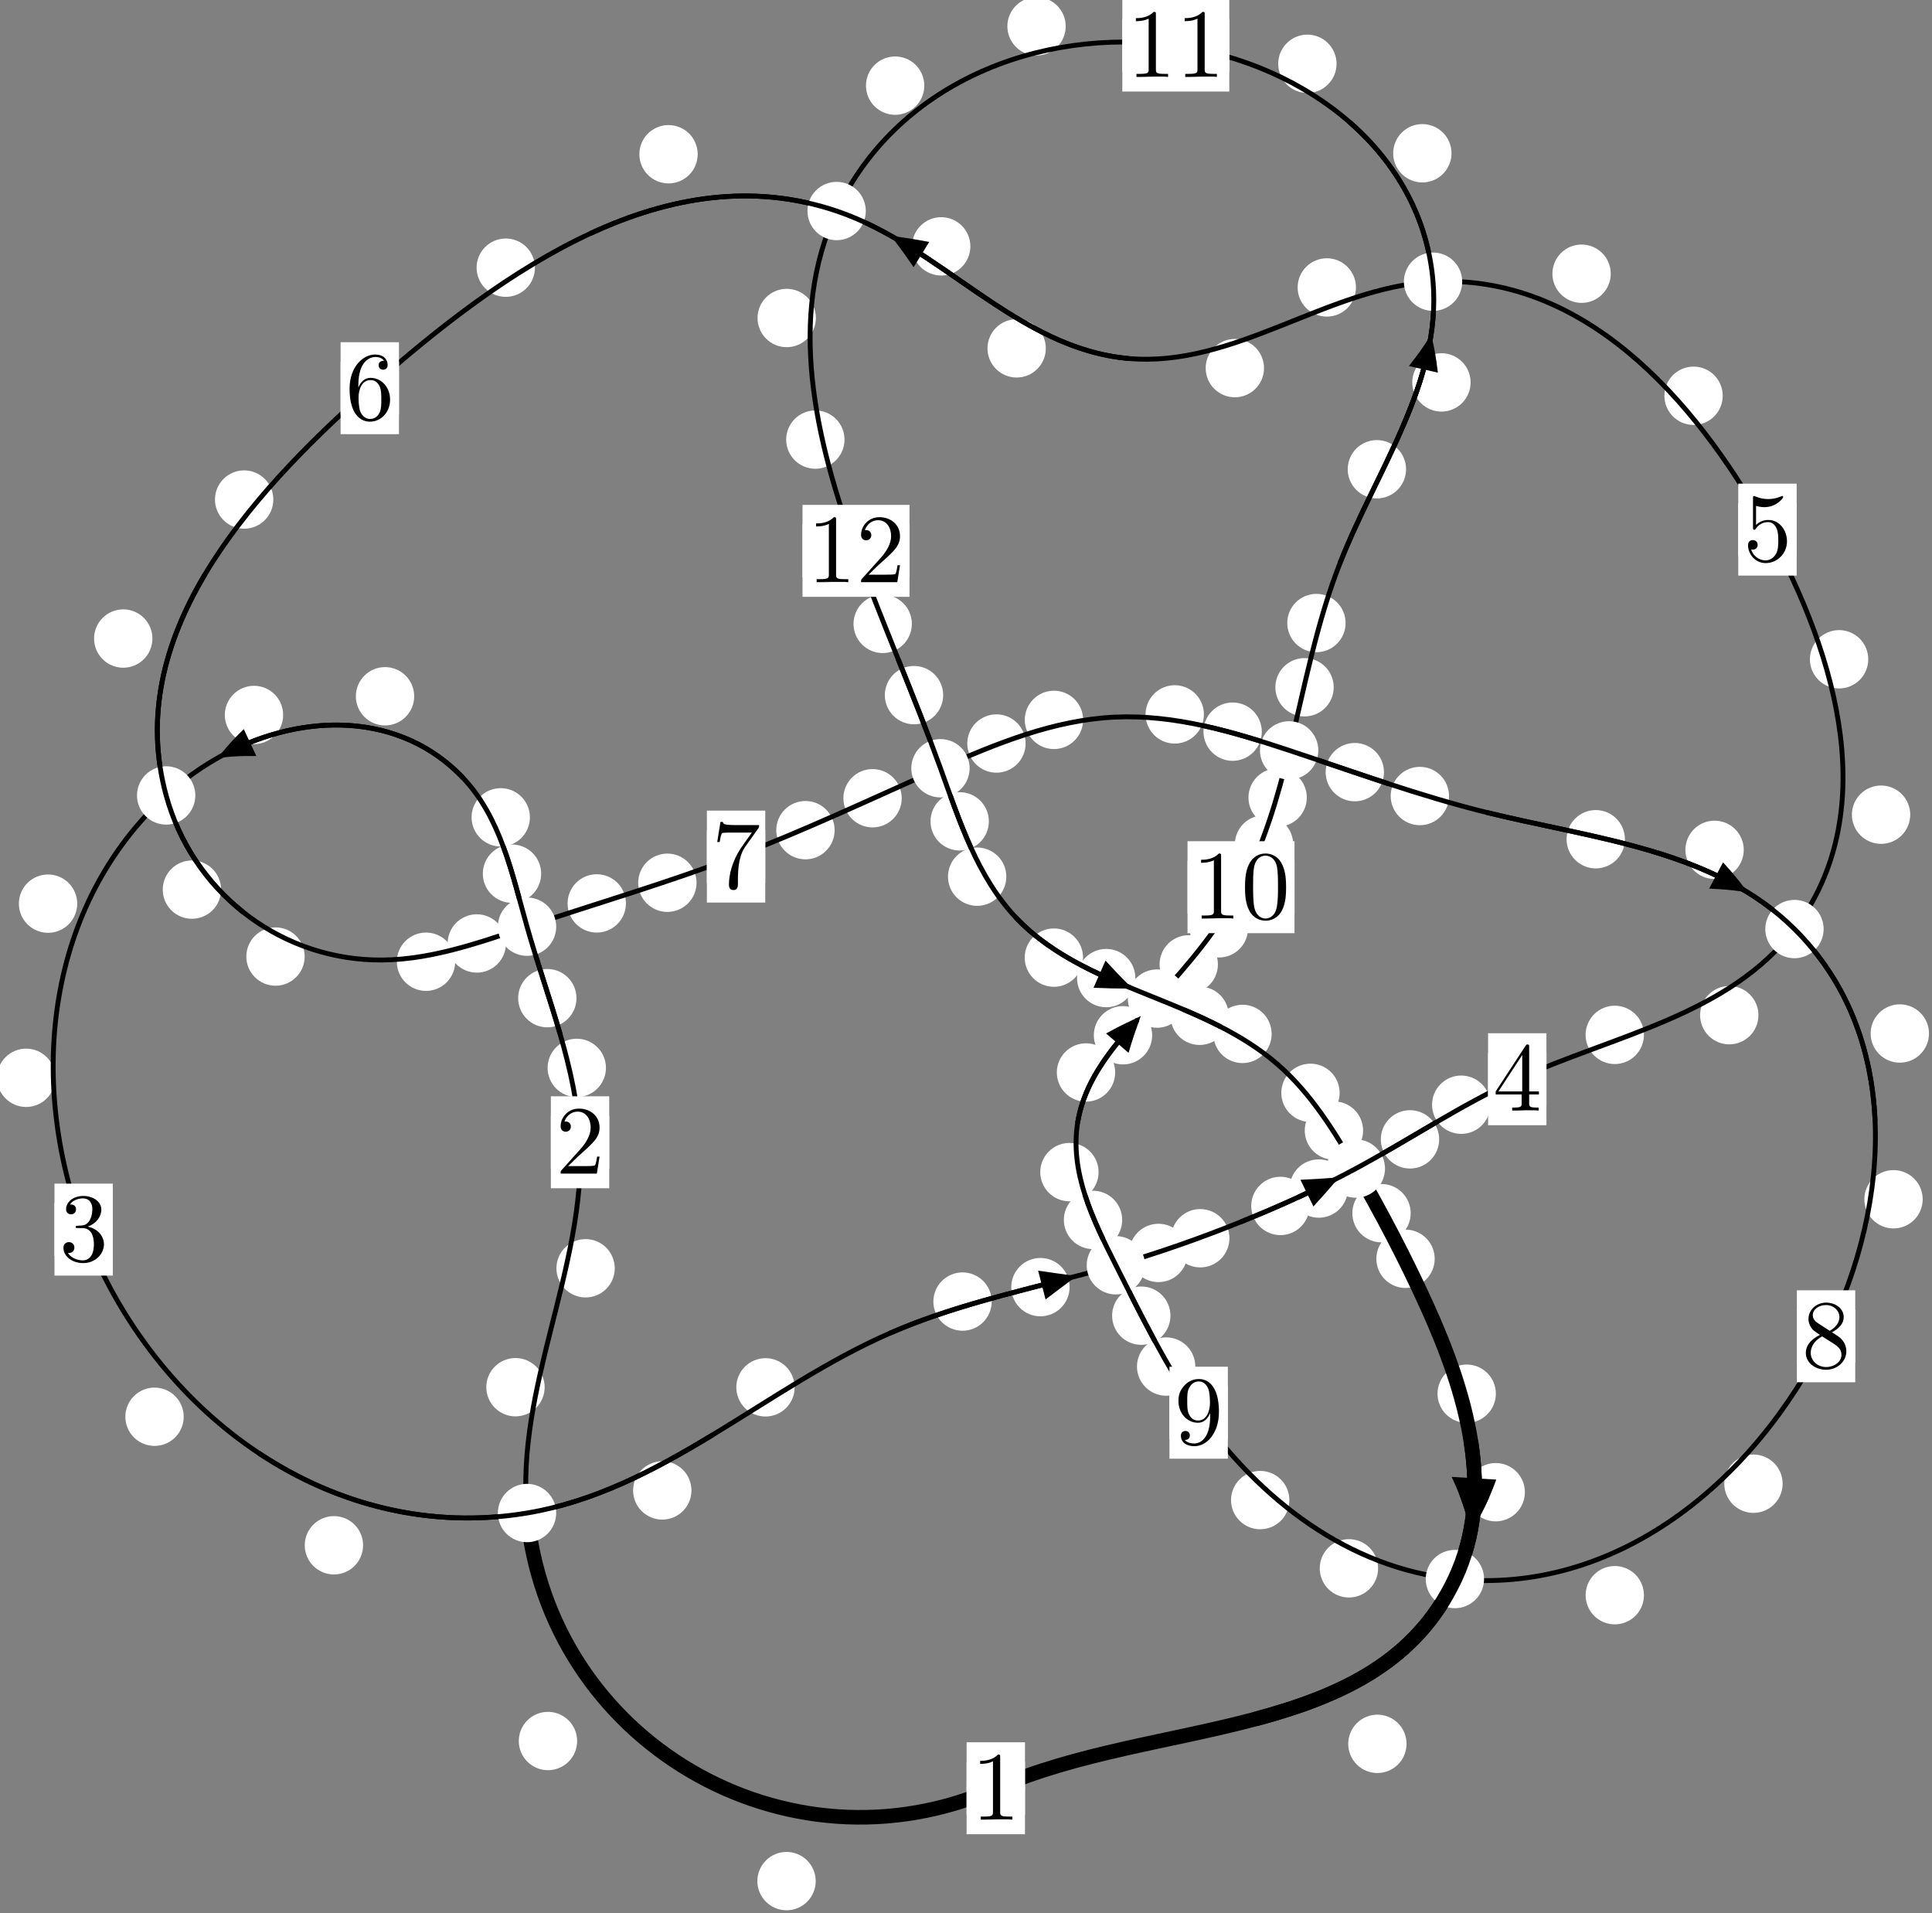 <?xml version="1.0"?>
<!-- Created by MetaPost 1.999 on 2021.07.06:0002 -->
<svg version="1.1" xmlns="http://www.w3.org/2000/svg" xmlns:xlink="http://www.w3.org/1999/xlink" width="197.954" height="195.991" viewBox="0 0 197.954 195.991">
<rect x="0" y="0" width="197.954" height="195.991" fill="#808080" stroke="none"/>
<!-- Original BoundingBox: -54.309052 -40.695892 143.644730 155.295563 -->
  <defs>
    <g transform="scale(0.01,0.01)" id="GLYPHcmr10_48">
      <path style="fill-rule: evenodd;" d="M460 -320C460 -400,455 -480,420 -554C374 -650,292 -666,250 -666C190 -666,117 -640,76 -547C44 -478,39 -400,39 -320C39 -245,43 -155,84 -79C127 2,200 22,249 22C303 22,379 1,423 -94C455 -163,460 -241,460 -320M249 -0C210 -0,151 -25,133 -121C122 -181,122 -273,122 -332C122 -396,122 -462,130 -516C149 -635,224 -644,249 -644C282 -644,348 -626,367 -527C377 -471,377 -395,377 -332C377 -257,377 -189,366 -125C351 -30,294 -0,249 -0"></path>
    </g>
    <g transform="scale(0.01,0.01)" id="GLYPHcmr10_49">
      <path style="fill-rule: evenodd;" d="M294 -640C294 -664,294 -666,271 -666C209 -602,121 -602,89 -602L89 -571C109 -571,168 -571,220 -597L220 -79C220 -43,217 -31,127 -31L95 -31L95 -0L257 -0L130 -3L217 -3L257 -3L297 -3L384 -3L419 -0L419 -31L387 -31C297 -31,294 -42,294 -79"></path>
    </g>
    <g transform="scale(0.01,0.01)" id="GLYPHcmr10_50">
      <path style="fill-rule: evenodd;" d="M127 -77L233 -180C389 -318,449 -372,449 -472C449 -586,359 -666,237 -666C124 -666,50 -574,50 -485C50 -429,100 -429,103 -429C120 -429,155 -441,155 -482C155 -508,137 -534,102 -534C94 -534,92 -534,89 -533C112 -598,166 -635,224 -635C315 -635,358 -554,358 -472C358 -392,308 -313,253 -251L61 -37C50 -26,50 -24,50 -0L421 -0L449 -174L424 -174C419 -144,412 -100,402 -85C395 -77,329 -77,307 -77"></path>
    </g>
    <g transform="scale(0.01,0.01)" id="GLYPHcmr10_51">
      <path style="fill-rule: evenodd;" d="M290 -352C372 -379,430 -449,430 -528C430 -610,342 -666,246 -666C145 -666,69 -606,69 -530C69 -497,91 -478,120 -478C151 -478,171 -500,171 -529C171 -579,124 -579,109 -579C140 -628,206 -641,242 -641C283 -641,338 -619,338 -529C338 -517,336 -459,310 -415C280 -367,246 -364,221 -363C213 -362,189 -360,182 -360C174 -359,167 -358,167 -348C167 -337,174 -337,191 -337L235 -337C317 -337,354 -269,354 -171C354 -35,285 -6,241 -6C198 -6,123 -23,88 -82C123 -77,154 -99,154 -137C154 -173,127 -193,98 -193C74 -193,42 -179,42 -135C42 -44,135 22,244 22C366 22,457 -69,457 -171C457 -253,394 -331,290 -352"></path>
    </g>
    <g transform="scale(0.01,0.01)" id="GLYPHcmr10_52">
      <path style="fill-rule: evenodd;" d="M294 -165L294 -78C294 -42,292 -31,218 -31L197 -31L197 -0L332 -0L238 -3L290 -3L332 -3L374 -3L427 -3L468 -0L468 -31L447 -31C373 -31,371 -42,371 -78L371 -165L471 -165L471 -196L371 -196L371 -651C371 -671,371 -677,355 -677C346 -677,343 -677,335 -665L28 -196L28 -165M300 -196L56 -196L300 -569"></path>
    </g>
    <g transform="scale(0.01,0.01)" id="GLYPHcmr10_53">
      <path style="fill-rule: evenodd;" d="M449 -201C449 -320,367 -420,259 -420C211 -420,168 -404,132 -369L132 -564C152 -558,185 -551,217 -551C340 -551,410 -642,410 -655C410 -661,407 -666,400 -666C399 -666,397 -666,392 -663C372 -654,323 -634,256 -634C216 -634,170 -641,123 -662C115 -665,113 -665,111 -665C101 -665,101 -657,101 -641L101 -345C101 -327,101 -319,115 -319C122 -319,124 -322,128 -328C139 -344,176 -398,257 -398C309 -398,334 -352,342 -334C358 -297,360 -258,360 -208C360 -173,360 -113,336 -71C312 -32,275 -6,229 -6C156 -6,99 -59,82 -118C85 -117,88 -116,99 -116C132 -116,149 -141,149 -165C149 -189,132 -214,99 -214C85 -214,50 -207,50 -161C50 -75,119 22,231 22C347 22,449 -74,449 -201"></path>
    </g>
    <g transform="scale(0.01,0.01)" id="GLYPHcmr10_54">
      <path style="fill-rule: evenodd;" d="M132 -328L132 -352C132 -605,256 -641,307 -641C331 -641,373 -635,395 -601C380 -601,340 -601,340 -556C340 -525,364 -510,386 -510C402 -510,432 -519,432 -558C432 -618,388 -666,305 -666C177 -666,42 -537,42 -316C42 -49,158 22,251 22C362 22,457 -72,457 -204C457 -331,368 -427,257 -427C189 -427,152 -376,132 -328M251 -6C188 -6,158 -66,152 -81C134 -128,134 -208,134 -226C134 -304,166 -404,256 -404C272 -404,318 -404,349 -342C367 -305,367 -254,367 -205C367 -157,367 -107,350 -71C320 -11,274 -6,251 -6"></path>
    </g>
    <g transform="scale(0.01,0.01)" id="GLYPHcmr10_55">
      <path style="fill-rule: evenodd;" d="M476 -609C485 -621,485 -623,485 -644L242 -644C120 -644,118 -657,114 -676L89 -676L56 -470L81 -470C84 -486,93 -549,106 -561C113 -567,191 -567,204 -567L411 -567C400 -551,321 -442,299 -409C209 -274,176 -135,176 -33C176 -23,176 22,222 22C268 22,268 -23,268 -33L268 -84C268 -139,271 -194,279 -248C283 -271,297 -357,341 -419"></path>
    </g>
    <g transform="scale(0.01,0.01)" id="GLYPHcmr10_56">
      <path style="fill-rule: evenodd;" d="M163 -457C117 -487,113 -521,113 -538C113 -599,178 -641,249 -641C322 -641,386 -589,386 -517C386 -460,347 -412,287 -377M309 -362C381 -399,430 -451,430 -517C430 -609,341 -666,250 -666C150 -666,69 -592,69 -499C69 -481,71 -436,113 -389C124 -377,161 -352,186 -335C128 -306,42 -250,42 -151C42 -45,144 22,249 22C362 22,457 -61,457 -168C457 -204,446 -249,408 -291C389 -312,373 -322,309 -362M209 -320L332 -242C360 -223,407 -193,407 -132C407 -58,332 -6,250 -6C164 -6,92 -68,92 -151C92 -209,124 -273,209 -320"></path>
    </g>
    <g transform="scale(0.01,0.01)" id="GLYPHcmr10_57">
      <path style="fill-rule: evenodd;" d="M367 -318L367 -286C367 -52,263 -6,205 -6C188 -6,134 -8,107 -42C151 -42,159 -71,159 -88C159 -119,135 -134,113 -134C97 -134,67 -125,67 -86C67 -19,121 22,206 22C335 22,457 -114,457 -329C457 -598,342 -666,253 -666C198 -666,149 -648,106 -603C65 -558,42 -516,42 -441C42 -316,130 -218,242 -218C303 -218,344 -260,367 -318M243 -241C227 -241,181 -241,150 -304C132 -341,132 -391,132 -440C132 -494,132 -541,153 -578C180 -628,218 -641,253 -641C299 -641,332 -607,349 -562C361 -530,365 -467,365 -421C365 -338,331 -241,243 -241"></path>
    </g>
  </defs>
  <path d="M83.578 192.707C83.578 191.914,83.263 191.154,82.702 190.594C82.142 190.033,81.382 189.718,80.589 189.718C79.796 189.718,79.036 190.033,78.476 190.594C77.915 191.154,77.6 191.914,77.6 192.707C77.6 193.5,77.915 194.26,78.476 194.82C79.036 195.381,79.796 195.696,80.589 195.696C81.382 195.696,82.142 195.381,82.702 194.82C83.263 194.26,83.578 193.5,83.578 192.707Z" style="fill: rgb(100%,100%,100%);stroke: none;"></path>
  <path d="M105.018 183.197C105.018 182.404,104.703 181.644,104.143 181.083C103.582 180.523,102.822 180.208,102.029 180.208C101.237 180.208,100.477 180.523,99.916 181.083C99.356 181.644,99.041 182.404,99.041 183.197C99.041 183.989,99.356 184.749,99.916 185.31C100.477 185.87,101.237 186.185,102.029 186.185C102.822 186.185,103.582 185.87,104.143 185.31C104.703 184.749,105.018 183.989,105.018 183.197Z" style="fill: rgb(100%,100%,100%);stroke: none;"></path>
  <path d="M55.805 142.109C55.805 141.317,55.49 140.556,54.93 139.996C54.369 139.435,53.609 139.121,52.816 139.121C52.023 139.121,51.263 139.435,50.703 139.996C50.142 140.556,49.827 141.317,49.827 142.109C49.827 142.902,50.142 143.662,50.703 144.223C51.263 144.783,52.023 145.098,52.816 145.098C53.609 145.098,54.369 144.783,54.93 144.223C55.49 143.662,55.805 142.902,55.805 142.109Z" style="fill: rgb(100%,100%,100%);stroke: none;"></path>
  <path d="M59.134 178.357C59.134 177.564,58.819 176.804,58.258 176.243C57.698 175.683,56.938 175.368,56.145 175.368C55.352 175.368,54.592 175.683,54.032 176.243C53.471 176.804,53.156 177.564,53.156 178.357C53.156 179.149,53.471 179.91,54.032 180.47C54.592 181.031,55.352 181.345,56.145 181.345C56.938 181.345,57.698 181.031,58.258 180.47C58.819 179.91,59.134 179.149,59.134 178.357Z" style="fill: rgb(100%,100%,100%);stroke: none;"></path>
  <path d="M62.086 109.399C62.086 108.606,61.771 107.846,61.211 107.285C60.65 106.725,59.89 106.41,59.097 106.41C58.305 106.41,57.544 106.725,56.984 107.285C56.423 107.846,56.109 108.606,56.109 109.399C56.109 110.191,56.423 110.951,56.984 111.512C57.544 112.072,58.305 112.387,59.097 112.387C59.89 112.387,60.65 112.072,61.211 111.512C61.771 110.951,62.086 110.191,62.086 109.399Z" style="fill: rgb(100%,100%,100%);stroke: none;"></path>
  <path d="M62.989 129.927C62.989 129.134,62.674 128.374,62.114 127.814C61.553 127.253,60.793 126.938,60 126.938C59.208 126.938,58.448 127.253,57.887 127.814C57.327 128.374,57.012 129.134,57.012 129.927C57.012 130.72,57.327 131.48,57.887 132.04C58.448 132.601,59.208 132.916,60 132.916C60.793 132.916,61.553 132.601,62.114 132.04C62.674 131.48,62.989 130.72,62.989 129.927Z" style="fill: rgb(100%,100%,100%);stroke: none;"></path>
  <path d="M55.447 89.502C55.447 88.71,55.132 87.95,54.572 87.389C54.012 86.829,53.251 86.514,52.459 86.514C51.666 86.514,50.906 86.829,50.345 87.389C49.785 87.95,49.47 88.71,49.47 89.502C49.47 90.295,49.785 91.055,50.345 91.616C50.906 92.176,51.666 92.491,52.459 92.491C53.251 92.491,54.012 92.176,54.572 91.616C55.132 91.055,55.447 90.295,55.447 89.502Z" style="fill: rgb(100%,100%,100%);stroke: none;"></path>
  <path d="M59.067 102.255C59.067 101.462,58.752 100.702,58.192 100.142C57.631 99.581,56.871 99.266,56.078 99.266C55.286 99.266,54.525 99.581,53.965 100.142C53.404 100.702,53.09 101.462,53.09 102.255C53.09 103.048,53.404 103.808,53.965 104.368C54.525 104.929,55.286 105.244,56.078 105.244C56.871 105.244,57.631 104.929,58.192 104.368C58.752 103.808,59.067 103.048,59.067 102.255Z" style="fill: rgb(100%,100%,100%);stroke: none;"></path>
  <path d="M42.439 71.328C42.439 70.536,42.125 69.776,41.564 69.215C41.004 68.655,40.243 68.34,39.451 68.34C38.658 68.34,37.898 68.655,37.337 69.215C36.777 69.776,36.462 70.536,36.462 71.328C36.462 72.121,36.777 72.881,37.337 73.442C37.898 74.002,38.658 74.317,39.451 74.317C40.243 74.317,41.004 74.002,41.564 73.442C42.125 72.881,42.439 72.121,42.439 71.328Z" style="fill: rgb(100%,100%,100%);stroke: none;"></path>
  <path d="M54.295 83.73C54.295 82.937,53.98 82.177,53.42 81.617C52.859 81.056,52.099 80.741,51.306 80.741C50.514 80.741,49.753 81.056,49.193 81.617C48.632 82.177,48.318 82.937,48.318 83.73C48.318 84.523,48.632 85.283,49.193 85.843C49.753 86.404,50.514 86.719,51.306 86.719C52.099 86.719,52.859 86.404,53.42 85.843C53.98 85.283,54.295 84.523,54.295 83.73Z" style="fill: rgb(100%,100%,100%);stroke: none;"></path>
  <path d="M7.911 92.573C7.911 91.78,7.596 91.02,7.036 90.459C6.475 89.899,5.715 89.584,4.922 89.584C4.13 89.584,3.37 89.899,2.809 90.459C2.249 91.02,1.934 91.78,1.934 92.573C1.934 93.365,2.249 94.125,2.809 94.686C3.37 95.246,4.13 95.561,4.922 95.561C5.715 95.561,6.475 95.246,7.036 94.686C7.596 94.125,7.911 93.365,7.911 92.573Z" style="fill: rgb(100%,100%,100%);stroke: none;"></path>
  <path d="M29.013 73.244C29.013 72.451,28.698 71.691,28.137 71.13C27.577 70.57,26.816 70.255,26.024 70.255C25.231 70.255,24.471 70.57,23.91 71.13C23.35 71.691,23.035 72.451,23.035 73.244C23.035 74.036,23.35 74.797,23.91 75.357C24.471 75.917,25.231 76.232,26.024 76.232C26.816 76.232,27.577 75.917,28.137 75.357C28.698 74.797,29.013 74.036,29.013 73.244Z" style="fill: rgb(100%,100%,100%);stroke: none;"></path>
  <path d="M18.822 145.138C18.822 144.345,18.507 143.585,17.947 143.024C17.386 142.464,16.626 142.149,15.833 142.149C15.041 142.149,14.28 142.464,13.72 143.024C13.159 143.585,12.844 144.345,12.844 145.138C12.844 145.93,13.159 146.69,13.72 147.251C14.28 147.811,15.041 148.126,15.833 148.126C16.626 148.126,17.386 147.811,17.947 147.251C18.507 146.69,18.822 145.93,18.822 145.138Z" style="fill: rgb(100%,100%,100%);stroke: none;"></path>
  <path d="M5.668 110.414C5.668 109.621,5.353 108.861,4.793 108.301C4.233 107.74,3.472 107.425,2.68 107.425C1.887 107.425,1.127 107.74,0.566 108.301C0.006 108.861,-0.309 109.621,-0.309 110.414C-0.309 111.207,0.006 111.967,0.566 112.527C1.127 113.088,1.887 113.403,2.68 113.403C3.472 113.403,4.233 113.088,4.793 112.527C5.353 111.967,5.668 111.207,5.668 110.414Z" style="fill: rgb(100%,100%,100%);stroke: none;"></path>
  <path d="M70.847 152.685C70.847 151.893,70.532 151.132,69.972 150.572C69.411 150.012,68.651 149.697,67.858 149.697C67.066 149.697,66.305 150.012,65.745 150.572C65.184 151.132,64.869 151.893,64.869 152.685C64.869 153.478,65.184 154.238,65.745 154.799C66.305 155.359,67.066 155.674,67.858 155.674C68.651 155.674,69.411 155.359,69.972 154.799C70.532 154.238,70.847 153.478,70.847 152.685Z" style="fill: rgb(100%,100%,100%);stroke: none;"></path>
  <path d="M37.203 158.305C37.203 157.512,36.888 156.752,36.327 156.191C35.767 155.631,35.007 155.316,34.214 155.316C33.421 155.316,32.661 155.631,32.101 156.191C31.54 156.752,31.225 157.512,31.225 158.305C31.225 159.097,31.54 159.858,32.101 160.418C32.661 160.979,33.421 161.294,34.214 161.294C35.007 161.294,35.767 160.979,36.327 160.418C36.888 159.858,37.203 159.097,37.203 158.305Z" style="fill: rgb(100%,100%,100%);stroke: none;"></path>
  <path d="M101.612 133.336C101.612 132.544,101.297 131.784,100.736 131.223C100.176 130.663,99.416 130.348,98.623 130.348C97.83 130.348,97.07 130.663,96.51 131.223C95.949 131.784,95.634 132.544,95.634 133.336C95.634 134.129,95.949 134.889,96.51 135.45C97.07 136.01,97.83 136.325,98.623 136.325C99.416 136.325,100.176 136.01,100.736 135.45C101.297 134.889,101.612 134.129,101.612 133.336Z" style="fill: rgb(100%,100%,100%);stroke: none;"></path>
  <path d="M81.421 142.125C81.421 141.332,81.106 140.572,80.546 140.011C79.985 139.451,79.225 139.136,78.433 139.136C77.64 139.136,76.88 139.451,76.319 140.011C75.759 140.572,75.444 141.332,75.444 142.125C75.444 142.917,75.759 143.678,76.319 144.238C76.88 144.798,77.64 145.113,78.433 145.113C79.225 145.113,79.985 144.798,80.546 144.238C81.106 143.678,81.421 142.917,81.421 142.125Z" style="fill: rgb(100%,100%,100%);stroke: none;"></path>
  <path d="M121.683 128.357C121.683 127.564,121.368 126.804,120.808 126.243C120.247 125.683,119.487 125.368,118.695 125.368C117.902 125.368,117.142 125.683,116.581 126.243C116.021 126.804,115.706 127.564,115.706 128.357C115.706 129.149,116.021 129.91,116.581 130.47C117.142 131.03,117.902 131.345,118.695 131.345C119.487 131.345,120.247 131.03,120.808 130.47C121.368 129.91,121.683 129.149,121.683 128.357Z" style="fill: rgb(100%,100%,100%);stroke: none;"></path>
  <path d="M109.591 131.859C109.591 131.066,109.276 130.306,108.716 129.746C108.155 129.185,107.395 128.87,106.602 128.87C105.81 128.87,105.049 129.185,104.489 129.746C103.928 130.306,103.614 131.066,103.614 131.859C103.614 132.652,103.928 133.412,104.489 133.972C105.049 134.533,105.81 134.848,106.602 134.848C107.395 134.848,108.155 134.533,108.716 133.972C109.276 133.412,109.591 132.652,109.591 131.859Z" style="fill: rgb(100%,100%,100%);stroke: none;"></path>
  <path d="M134.18 123.541C134.18 122.748,133.865 121.988,133.304 121.428C132.744 120.867,131.984 120.552,131.191 120.552C130.398 120.552,129.638 120.867,129.078 121.428C128.517 121.988,128.202 122.748,128.202 123.541C128.202 124.334,128.517 125.094,129.078 125.654C129.638 126.215,130.398 126.53,131.191 126.53C131.984 126.53,132.744 126.215,133.304 125.654C133.865 125.094,134.18 124.334,134.18 123.541Z" style="fill: rgb(100%,100%,100%);stroke: none;"></path>
  <path d="M125.969 126.85C125.969 126.057,125.654 125.297,125.093 124.736C124.533 124.176,123.773 123.861,122.98 123.861C122.187 123.861,121.427 124.176,120.867 124.736C120.306 125.297,119.991 126.057,119.991 126.85C119.991 127.642,120.306 128.402,120.867 128.963C121.427 129.523,122.187 129.838,122.98 129.838C123.773 129.838,124.533 129.523,125.093 128.963C125.654 128.402,125.969 127.642,125.969 126.85Z" style="fill: rgb(100%,100%,100%);stroke: none;"></path>
  <path d="M147.458 116.72C147.458 115.928,147.143 115.167,146.582 114.607C146.022 114.046,145.262 113.731,144.469 113.731C143.676 113.731,142.916 114.046,142.356 114.607C141.795 115.167,141.48 115.928,141.48 116.72C141.48 117.513,141.795 118.273,142.356 118.834C142.916 119.394,143.676 119.709,144.469 119.709C145.262 119.709,146.022 119.394,146.582 118.834C147.143 118.273,147.458 117.513,147.458 116.72Z" style="fill: rgb(100%,100%,100%);stroke: none;"></path>
  <path d="M138.111 121.758C138.111 120.966,137.796 120.206,137.236 119.645C136.675 119.085,135.915 118.77,135.122 118.77C134.33 118.77,133.569 119.085,133.009 119.645C132.448 120.206,132.133 120.966,132.133 121.758C132.133 122.551,132.448 123.311,133.009 123.872C133.569 124.432,134.33 124.747,135.122 124.747C135.915 124.747,136.675 124.432,137.236 123.872C137.796 123.311,138.111 122.551,138.111 121.758Z" style="fill: rgb(100%,100%,100%);stroke: none;"></path>
  <path d="M168.439 106.017C168.439 105.224,168.124 104.464,167.563 103.903C167.003 103.343,166.243 103.028,165.45 103.028C164.657 103.028,163.897 103.343,163.337 103.903C162.776 104.464,162.461 105.224,162.461 106.017C162.461 106.809,162.776 107.569,163.337 108.13C163.897 108.69,164.657 109.005,165.45 109.005C166.243 109.005,167.003 108.69,167.563 108.13C168.124 107.569,168.439 106.809,168.439 106.017Z" style="fill: rgb(100%,100%,100%);stroke: none;"></path>
  <path d="M152.707 113.171C152.707 112.379,152.392 111.618,151.832 111.058C151.271 110.497,150.511 110.182,149.718 110.182C148.926 110.182,148.165 110.497,147.605 111.058C147.044 111.618,146.729 112.379,146.729 113.171C146.729 113.964,147.044 114.724,147.605 115.285C148.165 115.845,148.926 116.16,149.718 116.16C150.511 116.16,151.271 115.845,151.832 115.285C152.392 114.724,152.707 113.964,152.707 113.171Z" style="fill: rgb(100%,100%,100%);stroke: none;"></path>
  <path d="M195.724 83.459C195.724 82.667,195.409 81.906,194.849 81.346C194.289 80.785,193.528 80.471,192.736 80.471C191.943 80.471,191.183 80.785,190.622 81.346C190.062 81.906,189.747 82.667,189.747 83.459C189.747 84.252,190.062 85.012,190.622 85.573C191.183 86.133,191.943 86.448,192.736 86.448C193.528 86.448,194.289 86.133,194.849 85.573C195.409 85.012,195.724 84.252,195.724 83.459Z" style="fill: rgb(100%,100%,100%);stroke: none;"></path>
  <path d="M180.171 103.998C180.171 103.206,179.856 102.446,179.295 101.885C178.735 101.325,177.975 101.01,177.182 101.01C176.389 101.01,175.629 101.325,175.068 101.885C174.508 102.446,174.193 103.206,174.193 103.998C174.193 104.791,174.508 105.551,175.068 106.112C175.629 106.672,176.389 106.987,177.182 106.987C177.975 106.987,178.735 106.672,179.295 106.112C179.856 105.551,180.171 104.791,180.171 103.998Z" style="fill: rgb(100%,100%,100%);stroke: none;"></path>
  <path d="M176.511 40.545C176.511 39.752,176.196 38.992,175.636 38.431C175.075 37.871,174.315 37.556,173.523 37.556C172.73 37.556,171.97 37.871,171.409 38.431C170.849 38.992,170.534 39.752,170.534 40.545C170.534 41.337,170.849 42.098,171.409 42.658C171.97 43.218,172.73 43.533,173.523 43.533C174.315 43.533,175.075 43.218,175.636 42.658C176.196 42.098,176.511 41.337,176.511 40.545Z" style="fill: rgb(100%,100%,100%);stroke: none;"></path>
  <path d="M191.422 67.539C191.422 66.746,191.107 65.986,190.547 65.426C189.986 64.865,189.226 64.55,188.433 64.55C187.641 64.55,186.881 64.865,186.32 65.426C185.76 65.986,185.445 66.746,185.445 67.539C185.445 68.332,185.76 69.092,186.32 69.652C186.881 70.213,187.641 70.528,188.433 70.528C189.226 70.528,189.986 70.213,190.547 69.652C191.107 69.092,191.422 68.332,191.422 67.539Z" style="fill: rgb(100%,100%,100%);stroke: none;"></path>
  <path d="M138.934 29.446C138.934 28.654,138.619 27.894,138.059 27.333C137.498 26.773,136.738 26.458,135.945 26.458C135.153 26.458,134.393 26.773,133.832 27.333C133.272 27.894,132.957 28.654,132.957 29.446C132.957 30.239,133.272 30.999,133.832 31.56C134.393 32.12,135.153 32.435,135.945 32.435C136.738 32.435,137.498 32.12,138.059 31.56C138.619 30.999,138.934 30.239,138.934 29.446Z" style="fill: rgb(100%,100%,100%);stroke: none;"></path>
  <path d="M165.038 28.04C165.038 27.247,164.723 26.487,164.162 25.927C163.602 25.366,162.842 25.051,162.049 25.051C161.256 25.051,160.496 25.366,159.936 25.927C159.375 26.487,159.06 27.247,159.06 28.04C159.06 28.833,159.375 29.593,159.936 30.153C160.496 30.714,161.256 31.029,162.049 31.029C162.842 31.029,163.602 30.714,164.162 30.153C164.723 29.593,165.038 28.833,165.038 28.04Z" style="fill: rgb(100%,100%,100%);stroke: none;"></path>
  <path d="M107.156 35.687C107.156 34.895,106.841 34.135,106.281 33.574C105.72 33.014,104.96 32.699,104.167 32.699C103.375 32.699,102.614 33.014,102.054 33.574C101.493 34.135,101.178 34.895,101.178 35.687C101.178 36.48,101.493 37.24,102.054 37.801C102.614 38.361,103.375 38.676,104.167 38.676C104.96 38.676,105.72 38.361,106.281 37.801C106.841 37.24,107.156 36.48,107.156 35.687Z" style="fill: rgb(100%,100%,100%);stroke: none;"></path>
  <path d="M129.512 37.711C129.512 36.919,129.197 36.158,128.636 35.598C128.076 35.037,127.316 34.722,126.523 34.722C125.73 34.722,124.97 35.037,124.41 35.598C123.849 36.158,123.534 36.919,123.534 37.711C123.534 38.504,123.849 39.264,124.41 39.825C124.97 40.385,125.73 40.7,126.523 40.7C127.316 40.7,128.076 40.385,128.636 39.825C129.197 39.264,129.512 38.504,129.512 37.711Z" style="fill: rgb(100%,100%,100%);stroke: none;"></path>
  <path d="M71.486 15.802C71.486 15.009,71.171 14.249,70.611 13.688C70.05 13.128,69.29 12.813,68.498 12.813C67.705 12.813,66.945 13.128,66.384 13.688C65.824 14.249,65.509 15.009,65.509 15.802C65.509 16.594,65.824 17.354,66.384 17.915C66.945 18.475,67.705 18.79,68.498 18.79C69.29 18.79,70.05 18.475,70.611 17.915C71.171 17.354,71.486 16.594,71.486 15.802Z" style="fill: rgb(100%,100%,100%);stroke: none;"></path>
  <path d="M99.425 25.238C99.425 24.445,99.11 23.685,98.55 23.124C97.989 22.564,97.229 22.249,96.437 22.249C95.644 22.249,94.884 22.564,94.323 23.124C93.763 23.685,93.448 24.445,93.448 25.238C93.448 26.03,93.763 26.79,94.323 27.351C94.884 27.911,95.644 28.226,96.437 28.226C97.229 28.226,97.989 27.911,98.55 27.351C99.11 26.79,99.425 26.03,99.425 25.238Z" style="fill: rgb(100%,100%,100%);stroke: none;"></path>
  <path d="M28.004 51.175C28.004 50.382,27.689 49.622,27.128 49.062C26.568 48.501,25.808 48.186,25.015 48.186C24.222 48.186,23.462 48.501,22.902 49.062C22.341 49.622,22.026 50.382,22.026 51.175C22.026 51.968,22.341 52.728,22.902 53.288C23.462 53.849,24.222 54.164,25.015 54.164C25.808 54.164,26.568 53.849,27.128 53.288C27.689 52.728,28.004 51.968,28.004 51.175Z" style="fill: rgb(100%,100%,100%);stroke: none;"></path>
  <path d="M54.81 27.423C54.81 26.63,54.495 25.87,53.935 25.309C53.374 24.749,52.614 24.434,51.821 24.434C51.029 24.434,50.268 24.749,49.708 25.309C49.147 25.87,48.833 26.63,48.833 27.423C48.833 28.215,49.147 28.975,49.708 29.536C50.268 30.096,51.029 30.411,51.821 30.411C52.614 30.411,53.374 30.096,53.935 29.536C54.495 28.975,54.81 28.215,54.81 27.423Z" style="fill: rgb(100%,100%,100%);stroke: none;"></path>
  <path d="M22.652 91.136C22.652 90.343,22.338 89.583,21.777 89.022C21.217 88.462,20.456 88.147,19.664 88.147C18.871 88.147,18.111 88.462,17.55 89.022C16.99 89.583,16.675 90.343,16.675 91.136C16.675 91.928,16.99 92.688,17.55 93.249C18.111 93.809,18.871 94.124,19.664 94.124C20.456 94.124,21.217 93.809,21.777 93.249C22.338 92.688,22.652 91.928,22.652 91.136Z" style="fill: rgb(100%,100%,100%);stroke: none;"></path>
  <path d="M15.616 65.415C15.616 64.622,15.301 63.862,14.741 63.302C14.18 62.741,13.42 62.426,12.628 62.426C11.835 62.426,11.075 62.741,10.514 63.302C9.954 63.862,9.639 64.622,9.639 65.415C9.639 66.208,9.954 66.968,10.514 67.528C11.075 68.089,11.835 68.404,12.628 68.404C13.42 68.404,14.18 68.089,14.741 67.528C15.301 66.968,15.616 66.208,15.616 65.415Z" style="fill: rgb(100%,100%,100%);stroke: none;"></path>
  <path d="M46.638 98.523C46.638 97.73,46.323 96.97,45.763 96.409C45.202 95.849,44.442 95.534,43.649 95.534C42.857 95.534,42.097 95.849,41.536 96.409C40.976 96.97,40.661 97.73,40.661 98.523C40.661 99.315,40.976 100.076,41.536 100.636C42.097 101.197,42.857 101.512,43.649 101.512C44.442 101.512,45.202 101.197,45.763 100.636C46.323 100.076,46.638 99.315,46.638 98.523Z" style="fill: rgb(100%,100%,100%);stroke: none;"></path>
  <path d="M31.217 97.994C31.217 97.201,30.902 96.441,30.341 95.88C29.781 95.32,29.02 95.005,28.228 95.005C27.435 95.005,26.675 95.32,26.114 95.88C25.554 96.441,25.239 97.201,25.239 97.994C25.239 98.786,25.554 99.546,26.114 100.107C26.675 100.667,27.435 100.982,28.228 100.982C29.02 100.982,29.781 100.667,30.341 100.107C30.902 99.546,31.217 98.786,31.217 97.994Z" style="fill: rgb(100%,100%,100%);stroke: none;"></path>
  <path d="M64.132 92.548C64.132 91.756,63.817 90.995,63.257 90.435C62.696 89.874,61.936 89.56,61.144 89.56C60.351 89.56,59.591 89.874,59.03 90.435C58.47 90.995,58.155 91.756,58.155 92.548C58.155 93.341,58.47 94.101,59.03 94.662C59.591 95.222,60.351 95.537,61.144 95.537C61.936 95.537,62.696 95.222,63.257 94.662C63.817 94.101,64.132 93.341,64.132 92.548Z" style="fill: rgb(100%,100%,100%);stroke: none;"></path>
  <path d="M51.842 96.651C51.842 95.858,51.527 95.098,50.966 94.538C50.406 93.977,49.646 93.662,48.853 93.662C48.06 93.662,47.3 93.977,46.74 94.538C46.179 95.098,45.864 95.858,45.864 96.651C45.864 97.444,46.179 98.204,46.74 98.764C47.3 99.325,48.06 99.64,48.853 99.64C49.646 99.64,50.406 99.325,50.966 98.764C51.527 98.204,51.842 97.444,51.842 96.651Z" style="fill: rgb(100%,100%,100%);stroke: none;"></path>
  <path d="M85.516 85.045C85.516 84.252,85.201 83.492,84.64 82.932C84.08 82.371,83.32 82.056,82.527 82.056C81.734 82.056,80.974 82.371,80.414 82.932C79.853 83.492,79.538 84.252,79.538 85.045C79.538 85.838,79.853 86.598,80.414 87.158C80.974 87.719,81.734 88.034,82.527 88.034C83.32 88.034,84.08 87.719,84.64 87.158C85.201 86.598,85.516 85.838,85.516 85.045Z" style="fill: rgb(100%,100%,100%);stroke: none;"></path>
  <path d="M71.368 90.432C71.368 89.64,71.053 88.88,70.493 88.319C69.932 87.759,69.172 87.444,68.379 87.444C67.587 87.444,66.826 87.759,66.266 88.319C65.705 88.88,65.39 89.64,65.39 90.432C65.39 91.225,65.705 91.985,66.266 92.546C66.826 93.106,67.587 93.421,68.379 93.421C69.172 93.421,69.932 93.106,70.493 92.546C71.053 91.985,71.368 91.225,71.368 90.432Z" style="fill: rgb(100%,100%,100%);stroke: none;"></path>
  <path d="M105.085 76.168C105.085 75.376,104.771 74.616,104.21 74.055C103.65 73.495,102.889 73.18,102.097 73.18C101.304 73.18,100.544 73.495,99.983 74.055C99.423 74.616,99.108 75.376,99.108 76.168C99.108 76.961,99.423 77.721,99.983 78.282C100.544 78.842,101.304 79.157,102.097 79.157C102.889 79.157,103.65 78.842,104.21 78.282C104.771 77.721,105.085 76.961,105.085 76.168Z" style="fill: rgb(100%,100%,100%);stroke: none;"></path>
  <path d="M92.391 81.775C92.391 80.982,92.076 80.222,91.516 79.661C90.955 79.101,90.195 78.786,89.403 78.786C88.61 78.786,87.85 79.101,87.289 79.661C86.729 80.222,86.414 80.982,86.414 81.775C86.414 82.567,86.729 83.327,87.289 83.888C87.85 84.448,88.61 84.763,89.403 84.763C90.195 84.763,90.955 84.448,91.516 83.888C92.076 83.327,92.391 82.567,92.391 81.775Z" style="fill: rgb(100%,100%,100%);stroke: none;"></path>
  <path d="M123.353 73.185C123.353 72.392,123.038 71.632,122.478 71.072C121.917 70.511,121.157 70.196,120.364 70.196C119.572 70.196,118.811 70.511,118.251 71.072C117.69 71.632,117.376 72.392,117.376 73.185C117.376 73.978,117.69 74.738,118.251 75.298C118.811 75.859,119.572 76.174,120.364 76.174C121.157 76.174,121.917 75.859,122.478 75.298C123.038 74.738,123.353 73.978,123.353 73.185Z" style="fill: rgb(100%,100%,100%);stroke: none;"></path>
  <path d="M110.977 73.748C110.977 72.955,110.662 72.195,110.101 71.634C109.541 71.074,108.781 70.759,107.988 70.759C107.195 70.759,106.435 71.074,105.875 71.634C105.314 72.195,104.999 72.955,104.999 73.748C104.999 74.54,105.314 75.301,105.875 75.861C106.435 76.422,107.195 76.737,107.988 76.737C108.781 76.737,109.541 76.422,110.101 75.861C110.662 75.301,110.977 74.54,110.977 73.748Z" style="fill: rgb(100%,100%,100%);stroke: none;"></path>
  <path d="M141.803 79.101C141.803 78.308,141.488 77.548,140.928 76.987C140.367 76.427,139.607 76.112,138.814 76.112C138.022 76.112,137.262 76.427,136.701 76.987C136.141 77.548,135.826 78.308,135.826 79.101C135.826 79.893,136.141 80.653,136.701 81.214C137.262 81.774,138.022 82.089,138.814 82.089C139.607 82.089,140.367 81.774,140.928 81.214C141.488 80.653,141.803 79.893,141.803 79.101Z" style="fill: rgb(100%,100%,100%);stroke: none;"></path>
  <path d="M129.285 74.954C129.285 74.161,128.97 73.401,128.41 72.84C127.849 72.28,127.089 71.965,126.296 71.965C125.504 71.965,124.743 72.28,124.183 72.84C123.622 73.401,123.307 74.161,123.307 74.954C123.307 75.746,123.622 76.506,124.183 77.067C124.743 77.627,125.504 77.942,126.296 77.942C127.089 77.942,127.849 77.627,128.41 77.067C128.97 76.506,129.285 75.746,129.285 74.954Z" style="fill: rgb(100%,100%,100%);stroke: none;"></path>
  <path d="M166.49 85.975C166.49 85.182,166.175 84.422,165.615 83.862C165.054 83.301,164.294 82.986,163.501 82.986C162.709 82.986,161.948 83.301,161.388 83.862C160.827 84.422,160.512 85.182,160.512 85.975C160.512 86.768,160.827 87.528,161.388 88.088C161.948 88.649,162.709 88.964,163.501 88.964C164.294 88.964,165.054 88.649,165.615 88.088C166.175 87.528,166.49 86.768,166.49 85.975Z" style="fill: rgb(100%,100%,100%);stroke: none;"></path>
  <path d="M148.469 81.548C148.469 80.755,148.154 79.995,147.593 79.435C147.033 78.874,146.273 78.559,145.48 78.559C144.687 78.559,143.927 78.874,143.367 79.435C142.806 79.995,142.491 80.755,142.491 81.548C142.491 82.341,142.806 83.101,143.367 83.661C143.927 84.222,144.687 84.537,145.48 84.537C146.273 84.537,147.033 84.222,147.593 83.661C148.154 83.101,148.469 82.341,148.469 81.548Z" style="fill: rgb(100%,100%,100%);stroke: none;"></path>
  <path d="M197.645 105.876C197.645 105.083,197.33 104.323,196.769 103.762C196.209 103.202,195.449 102.887,194.656 102.887C193.863 102.887,193.103 103.202,192.543 103.762C191.982 104.323,191.667 105.083,191.667 105.876C191.667 106.668,191.982 107.429,192.543 107.989C193.103 108.55,193.863 108.865,194.656 108.865C195.449 108.865,196.209 108.55,196.769 107.989C197.33 107.429,197.645 106.668,197.645 105.876Z" style="fill: rgb(100%,100%,100%);stroke: none;"></path>
  <path d="M178.665 87.06C178.665 86.268,178.35 85.508,177.789 84.947C177.229 84.387,176.468 84.072,175.676 84.072C174.883 84.072,174.123 84.387,173.562 84.947C173.002 85.508,172.687 86.268,172.687 87.06C172.687 87.853,173.002 88.613,173.562 89.174C174.123 89.734,174.883 90.049,175.676 90.049C176.468 90.049,177.229 89.734,177.789 89.174C178.35 88.613,178.665 87.853,178.665 87.06Z" style="fill: rgb(100%,100%,100%);stroke: none;"></path>
  <path d="M182.65 151.997C182.65 151.204,182.335 150.444,181.774 149.884C181.214 149.323,180.454 149.008,179.661 149.008C178.868 149.008,178.108 149.323,177.548 149.884C176.987 150.444,176.672 151.204,176.672 151.997C176.672 152.79,176.987 153.55,177.548 154.11C178.108 154.671,178.868 154.986,179.661 154.986C180.454 154.986,181.214 154.671,181.774 154.11C182.335 153.55,182.65 152.79,182.65 151.997Z" style="fill: rgb(100%,100%,100%);stroke: none;"></path>
  <path d="M197 122.856C197 122.064,196.685 121.304,196.125 120.743C195.564 120.183,194.804 119.868,194.011 119.868C193.219 119.868,192.459 120.183,191.898 120.743C191.338 121.304,191.023 122.064,191.023 122.856C191.023 123.649,191.338 124.409,191.898 124.97C192.459 125.53,193.219 125.845,194.011 125.845C194.804 125.845,195.564 125.53,196.125 124.97C196.685 124.409,197 123.649,197 122.856Z" style="fill: rgb(100%,100%,100%);stroke: none;"></path>
  <path d="M141.2 160.665C141.2 159.873,140.885 159.113,140.324 158.552C139.764 157.992,139.003 157.677,138.211 157.677C137.418 157.677,136.658 157.992,136.097 158.552C135.537 159.113,135.222 159.873,135.222 160.665C135.222 161.458,135.537 162.218,136.097 162.779C136.658 163.339,137.418 163.654,138.211 163.654C139.003 163.654,139.764 163.339,140.324 162.779C140.885 162.218,141.2 161.458,141.2 160.665Z" style="fill: rgb(100%,100%,100%);stroke: none;"></path>
  <path d="M168.44 163.417C168.44 162.625,168.125 161.864,167.565 161.304C167.004 160.744,166.244 160.429,165.451 160.429C164.659 160.429,163.899 160.744,163.338 161.304C162.778 161.864,162.463 162.625,162.463 163.417C162.463 164.21,162.778 164.97,163.338 165.531C163.899 166.091,164.659 166.406,165.451 166.406C166.244 166.406,167.004 166.091,167.565 165.531C168.125 164.97,168.44 164.21,168.44 163.417Z" style="fill: rgb(100%,100%,100%);stroke: none;"></path>
  <path d="M122.473 139.994C122.473 139.201,122.158 138.441,121.597 137.881C121.037 137.32,120.277 137.005,119.484 137.005C118.691 137.005,117.931 137.32,117.371 137.881C116.81 138.441,116.495 139.201,116.495 139.994C116.495 140.787,116.81 141.547,117.371 142.107C117.931 142.668,118.691 142.983,119.484 142.983C120.277 142.983,121.037 142.668,121.597 142.107C122.158 141.547,122.473 140.787,122.473 139.994Z" style="fill: rgb(100%,100%,100%);stroke: none;"></path>
  <path d="M132.11 153.675C132.11 152.882,131.795 152.122,131.235 151.562C130.674 151.001,129.914 150.686,129.121 150.686C128.329 150.686,127.568 151.001,127.008 151.562C126.447 152.122,126.132 152.882,126.132 153.675C126.132 154.468,126.447 155.228,127.008 155.788C127.568 156.349,128.329 156.664,129.121 156.664C129.914 156.664,130.674 156.349,131.235 155.788C131.795 155.228,132.11 154.468,132.11 153.675Z" style="fill: rgb(100%,100%,100%);stroke: none;"></path>
  <path d="M114.98 124.972C114.98 124.179,114.665 123.419,114.105 122.859C113.544 122.298,112.784 121.983,111.991 121.983C111.199 121.983,110.439 122.298,109.878 122.859C109.318 123.419,109.003 124.179,109.003 124.972C109.003 125.765,109.318 126.525,109.878 127.085C110.439 127.646,111.199 127.961,111.991 127.961C112.784 127.961,113.544 127.646,114.105 127.085C114.665 126.525,114.98 125.765,114.98 124.972Z" style="fill: rgb(100%,100%,100%);stroke: none;"></path>
  <path d="M119.925 134.782C119.925 133.99,119.61 133.229,119.05 132.669C118.489 132.108,117.729 131.794,116.936 131.794C116.144 131.794,115.384 132.108,114.823 132.669C114.263 133.229,113.948 133.99,113.948 134.782C113.948 135.575,114.263 136.335,114.823 136.896C115.384 137.456,116.144 137.771,116.936 137.771C117.729 137.771,118.489 137.456,119.05 136.896C119.61 136.335,119.925 135.575,119.925 134.782Z" style="fill: rgb(100%,100%,100%);stroke: none;"></path>
  <path d="M114.261 109.868C114.261 109.076,113.946 108.316,113.386 107.755C112.825 107.195,112.065 106.88,111.273 106.88C110.48 106.88,109.72 107.195,109.159 107.755C108.599 108.316,108.284 109.076,108.284 109.868C108.284 110.661,108.599 111.421,109.159 111.982C109.72 112.542,110.48 112.857,111.273 112.857C112.065 112.857,112.825 112.542,113.386 111.982C113.946 111.421,114.261 110.661,114.261 109.868Z" style="fill: rgb(100%,100%,100%);stroke: none;"></path>
  <path d="M112.562 120.077C112.562 119.285,112.247 118.524,111.687 117.964C111.126 117.403,110.366 117.089,109.573 117.089C108.781 117.089,108.02 117.403,107.46 117.964C106.899 118.524,106.585 119.285,106.585 120.077C106.585 120.87,106.899 121.63,107.46 122.191C108.02 122.751,108.781 123.066,109.573 123.066C110.366 123.066,111.126 122.751,111.687 122.191C112.247 121.63,112.562 120.87,112.562 120.077Z" style="fill: rgb(100%,100%,100%);stroke: none;"></path>
  <path d="M124.788 98.792C124.788 97.999,124.473 97.239,123.913 96.678C123.352 96.118,122.592 95.803,121.8 95.803C121.007 95.803,120.247 96.118,119.686 96.678C119.126 97.239,118.811 97.999,118.811 98.792C118.811 99.584,119.126 100.344,119.686 100.905C120.247 101.465,121.007 101.78,121.8 101.78C122.592 101.78,123.352 101.465,123.913 100.905C124.473 100.344,124.788 99.584,124.788 98.792Z" style="fill: rgb(100%,100%,100%);stroke: none;"></path>
  <path d="M118.052 106.057C118.052 105.264,117.737 104.504,117.176 103.943C116.616 103.383,115.856 103.068,115.063 103.068C114.27 103.068,113.51 103.383,112.95 103.943C112.389 104.504,112.074 105.264,112.074 106.057C112.074 106.849,112.389 107.609,112.95 108.17C113.51 108.73,114.27 109.045,115.063 109.045C115.856 109.045,116.616 108.73,117.176 108.17C117.737 107.609,118.052 106.849,118.052 106.057Z" style="fill: rgb(100%,100%,100%);stroke: none;"></path>
  <path d="M132.502 86.506C132.502 85.713,132.187 84.953,131.626 84.392C131.066 83.832,130.305 83.517,129.513 83.517C128.72 83.517,127.96 83.832,127.399 84.392C126.839 84.953,126.524 85.713,126.524 86.506C126.524 87.298,126.839 88.059,127.399 88.619C127.96 89.18,128.72 89.495,129.513 89.495C130.305 89.495,131.066 89.18,131.626 88.619C132.187 88.059,132.502 87.298,132.502 86.506Z" style="fill: rgb(100%,100%,100%);stroke: none;"></path>
  <path d="M127.876 95.102C127.876 94.309,127.561 93.549,127.001 92.989C126.44 92.428,125.68 92.113,124.887 92.113C124.095 92.113,123.335 92.428,122.774 92.989C122.214 93.549,121.899 94.309,121.899 95.102C121.899 95.895,122.214 96.655,122.774 97.215C123.335 97.776,124.095 98.091,124.887 98.091C125.68 98.091,126.44 97.776,127.001 97.215C127.561 96.655,127.876 95.895,127.876 95.102Z" style="fill: rgb(100%,100%,100%);stroke: none;"></path>
  <path d="M136.653 70.405C136.653 69.613,136.338 68.853,135.777 68.292C135.217 67.732,134.457 67.417,133.664 67.417C132.871 67.417,132.111 67.732,131.551 68.292C130.99 68.853,130.675 69.613,130.675 70.405C130.675 71.198,130.99 71.958,131.551 72.519C132.111 73.079,132.871 73.394,133.664 73.394C134.457 73.394,135.217 73.079,135.777 72.519C136.338 71.958,136.653 71.198,136.653 70.405Z" style="fill: rgb(100%,100%,100%);stroke: none;"></path>
  <path d="M133.896 81.702C133.896 80.909,133.581 80.149,133.02 79.588C132.46 79.028,131.699 78.713,130.907 78.713C130.114 78.713,129.354 79.028,128.793 79.588C128.233 80.149,127.918 80.909,127.918 81.702C127.918 82.494,128.233 83.254,128.793 83.815C129.354 84.375,130.114 84.69,130.907 84.69C131.699 84.69,132.46 84.375,133.02 83.815C133.581 83.254,133.896 82.494,133.896 81.702Z" style="fill: rgb(100%,100%,100%);stroke: none;"></path>
  <path d="M144.067 48.072C144.067 47.279,143.752 46.519,143.191 45.959C142.631 45.398,141.871 45.083,141.078 45.083C140.285 45.083,139.525 45.398,138.965 45.959C138.404 46.519,138.089 47.279,138.089 48.072C138.089 48.865,138.404 49.625,138.965 50.185C139.525 50.746,140.285 51.061,141.078 51.061C141.871 51.061,142.631 50.746,143.191 50.185C143.752 49.625,144.067 48.865,144.067 48.072Z" style="fill: rgb(100%,100%,100%);stroke: none;"></path>
  <path d="M137.871 63.826C137.871 63.033,137.556 62.273,136.996 61.713C136.435 61.152,135.675 60.837,134.883 60.837C134.09 60.837,133.33 61.152,132.769 61.713C132.209 62.273,131.894 63.033,131.894 63.826C131.894 64.619,132.209 65.379,132.769 65.939C133.33 66.5,134.09 66.815,134.883 66.815C135.675 66.815,136.435 66.5,136.996 65.939C137.556 65.379,137.871 64.619,137.871 63.826Z" style="fill: rgb(100%,100%,100%);stroke: none;"></path>
  <path d="M148.723 15.701C148.723 14.908,148.408 14.148,147.847 13.588C147.287 13.027,146.527 12.712,145.734 12.712C144.941 12.712,144.181 13.027,143.621 13.588C143.06 14.148,142.745 14.908,142.745 15.701C142.745 16.494,143.06 17.254,143.621 17.814C144.181 18.375,144.941 18.69,145.734 18.69C146.527 18.69,147.287 18.375,147.847 17.814C148.408 17.254,148.723 16.494,148.723 15.701Z" style="fill: rgb(100%,100%,100%);stroke: none;"></path>
  <path d="M150.68 39.176C150.68 38.383,150.365 37.623,149.805 37.063C149.244 36.502,148.484 36.187,147.692 36.187C146.899 36.187,146.139 36.502,145.578 37.063C145.018 37.623,144.703 38.383,144.703 39.176C144.703 39.969,145.018 40.729,145.578 41.289C146.139 41.85,146.899 42.165,147.692 42.165C148.484 42.165,149.244 41.85,149.805 41.289C150.365 40.729,150.68 39.969,150.68 39.176Z" style="fill: rgb(100%,100%,100%);stroke: none;"></path>
  <path d="M109.194 2.693C109.194 1.9,108.879 1.14,108.318 0.58C107.758 0.019,106.997 -0.296,106.205 -0.296C105.412 -0.296,104.652 0.019,104.091 0.58C103.531 1.14,103.216 1.9,103.216 2.693C103.216 3.486,103.531 4.246,104.091 4.806C104.652 5.367,105.412 5.682,106.205 5.682C106.997 5.682,107.758 5.367,108.318 4.806C108.879 4.246,109.194 3.486,109.194 2.693Z" style="fill: rgb(100%,100%,100%);stroke: none;"></path>
  <path d="M136.944 6.536C136.944 5.743,136.629 4.983,136.068 4.423C135.508 3.862,134.748 3.547,133.955 3.547C133.162 3.547,132.402 3.862,131.842 4.423C131.281 4.983,130.966 5.743,130.966 6.536C130.966 7.329,131.281 8.089,131.842 8.649C132.402 9.21,133.162 9.525,133.955 9.525C134.748 9.525,135.508 9.21,136.068 8.649C136.629 8.089,136.944 7.329,136.944 6.536Z" style="fill: rgb(100%,100%,100%);stroke: none;"></path>
  <path d="M83.595 32.577C83.595 31.785,83.28 31.025,82.72 30.464C82.159 29.904,81.399 29.589,80.607 29.589C79.814 29.589,79.054 29.904,78.493 30.464C77.933 31.025,77.618 31.785,77.618 32.577C77.618 33.37,77.933 34.13,78.493 34.691C79.054 35.251,79.814 35.566,80.607 35.566C81.399 35.566,82.159 35.251,82.72 34.691C83.28 34.13,83.595 33.37,83.595 32.577Z" style="fill: rgb(100%,100%,100%);stroke: none;"></path>
  <path d="M94.705 8.773C94.705 7.981,94.39 7.22,93.83 6.66C93.269 6.1,92.509 5.785,91.716 5.785C90.924 5.785,90.164 6.1,89.603 6.66C89.043 7.22,88.728 7.981,88.728 8.773C88.728 9.566,89.043 10.326,89.603 10.887C90.164 11.447,90.924 11.762,91.716 11.762C92.509 11.762,93.269 11.447,93.83 10.887C94.39 10.326,94.705 9.566,94.705 8.773Z" style="fill: rgb(100%,100%,100%);stroke: none;"></path>
  <path d="M93.429 63.913C93.429 63.12,93.114 62.36,92.554 61.8C91.993 61.239,91.233 60.924,90.44 60.924C89.648 60.924,88.887 61.239,88.327 61.8C87.766 62.36,87.452 63.12,87.452 63.913C87.452 64.706,87.766 65.466,88.327 66.026C88.887 66.587,89.648 66.902,90.44 66.902C91.233 66.902,91.993 66.587,92.554 66.026C93.114 65.466,93.429 64.706,93.429 63.913Z" style="fill: rgb(100%,100%,100%);stroke: none;"></path>
  <path d="M86.53 45.035C86.53 44.242,86.215 43.482,85.654 42.921C85.094 42.361,84.333 42.046,83.541 42.046C82.748 42.046,81.988 42.361,81.427 42.921C80.867 43.482,80.552 44.242,80.552 45.035C80.552 45.827,80.867 46.587,81.427 47.148C81.988 47.708,82.748 48.023,83.541 48.023C84.333 48.023,85.094 47.708,85.654 47.148C86.215 46.587,86.53 45.827,86.53 45.035Z" style="fill: rgb(100%,100%,100%);stroke: none;"></path>
  <path d="M101.319 84.142C101.319 83.349,101.004 82.589,100.443 82.029C99.883 81.468,99.123 81.153,98.33 81.153C97.537 81.153,96.777 81.468,96.217 82.029C95.656 82.589,95.341 83.349,95.341 84.142C95.341 84.935,95.656 85.695,96.217 86.255C96.777 86.816,97.537 87.131,98.33 87.131C99.123 87.131,99.883 86.816,100.443 86.255C101.004 85.695,101.319 84.935,101.319 84.142Z" style="fill: rgb(100%,100%,100%);stroke: none;"></path>
  <path d="M96.638 71.212C96.638 70.42,96.323 69.659,95.763 69.099C95.202 68.538,94.442 68.224,93.649 68.224C92.857 68.224,92.097 68.538,91.536 69.099C90.976 69.659,90.661 70.42,90.661 71.212C90.661 72.005,90.976 72.765,91.536 73.326C92.097 73.886,92.857 74.201,93.649 74.201C94.442 74.201,95.202 73.886,95.763 73.326C96.323 72.765,96.638 72.005,96.638 71.212Z" style="fill: rgb(100%,100%,100%);stroke: none;"></path>
  <path d="M110.971 98.103C110.971 97.31,110.656 96.55,110.095 95.989C109.535 95.429,108.775 95.114,107.982 95.114C107.189 95.114,106.429 95.429,105.869 95.989C105.308 96.55,104.993 97.31,104.993 98.103C104.993 98.895,105.308 99.655,105.869 100.216C106.429 100.776,107.189 101.091,107.982 101.091C108.775 101.091,109.535 100.776,110.095 100.216C110.656 99.655,110.971 98.895,110.971 98.103Z" style="fill: rgb(100%,100%,100%);stroke: none;"></path>
  <path d="M103.108 89.809C103.108 89.017,102.794 88.257,102.233 87.696C101.673 87.136,100.912 86.821,100.12 86.821C99.327 86.821,98.567 87.136,98.006 87.696C97.446 88.257,97.131 89.017,97.131 89.809C97.131 90.602,97.446 91.362,98.006 91.923C98.567 92.483,99.327 92.798,100.12 92.798C100.912 92.798,101.673 92.483,102.233 91.923C102.794 91.362,103.108 90.602,103.108 89.809Z" style="fill: rgb(100%,100%,100%);stroke: none;"></path>
  <path d="M125.902 104.061C125.902 103.268,125.587 102.508,125.027 101.947C124.466 101.387,123.706 101.072,122.913 101.072C122.121 101.072,121.36 101.387,120.8 101.947C120.239 102.508,119.924 103.268,119.924 104.061C119.924 104.853,120.239 105.613,120.8 106.174C121.36 106.734,122.121 107.049,122.913 107.049C123.706 107.049,124.466 106.734,125.027 106.174C125.587 105.613,125.902 104.853,125.902 104.061Z" style="fill: rgb(100%,100%,100%);stroke: none;"></path>
  <path d="M116.331 100.199C116.331 99.406,116.016 98.646,115.455 98.085C114.895 97.525,114.135 97.21,113.342 97.21C112.549 97.21,111.789 97.525,111.229 98.085C110.668 98.646,110.353 99.406,110.353 100.199C110.353 100.991,110.668 101.752,111.229 102.312C111.789 102.873,112.549 103.187,113.342 103.187C114.135 103.187,114.895 102.873,115.455 102.312C116.016 101.752,116.331 100.991,116.331 100.199Z" style="fill: rgb(100%,100%,100%);stroke: none;"></path>
  <path d="M137.26 111.954C137.26 111.161,136.945 110.401,136.385 109.841C135.824 109.28,135.064 108.965,134.271 108.965C133.479 108.965,132.718 109.28,132.158 109.841C131.597 110.401,131.283 111.161,131.283 111.954C131.283 112.747,131.597 113.507,132.158 114.067C132.718 114.628,133.479 114.943,134.271 114.943C135.064 114.943,135.824 114.628,136.385 114.067C136.945 113.507,137.26 112.747,137.26 111.954Z" style="fill: rgb(100%,100%,100%);stroke: none;"></path>
  <path d="M130.295 105.918C130.295 105.125,129.98 104.365,129.42 103.805C128.859 103.244,128.099 102.929,127.306 102.929C126.514 102.929,125.754 103.244,125.193 103.805C124.633 104.365,124.318 105.125,124.318 105.918C124.318 106.711,124.633 107.471,125.193 108.031C125.754 108.592,126.514 108.907,127.306 108.907C128.099 108.907,128.859 108.592,129.42 108.031C129.98 107.471,130.295 106.711,130.295 105.918Z" style="fill: rgb(100%,100%,100%);stroke: none;"></path>
  <path d="M144.54 124.283C144.54 123.491,144.225 122.73,143.665 122.17C143.105 121.61,142.344 121.295,141.552 121.295C140.759 121.295,139.999 121.61,139.438 122.17C138.878 122.73,138.563 123.491,138.563 124.283C138.563 125.076,138.878 125.836,139.438 126.397C139.999 126.957,140.759 127.272,141.552 127.272C142.344 127.272,143.105 126.957,143.665 126.397C144.225 125.836,144.54 125.076,144.54 124.283Z" style="fill: rgb(100%,100%,100%);stroke: none;"></path>
  <path d="M139.664 115.816C139.664 115.024,139.349 114.264,138.789 113.703C138.228 113.143,137.468 112.828,136.675 112.828C135.883 112.828,135.122 113.143,134.562 113.703C134.001 114.264,133.686 115.024,133.686 115.816C133.686 116.609,134.001 117.369,134.562 117.93C135.122 118.49,135.883 118.805,136.675 118.805C137.468 118.805,138.228 118.49,138.789 117.93C139.349 117.369,139.664 116.609,139.664 115.816Z" style="fill: rgb(100%,100%,100%);stroke: none;"></path>
  <path d="M153.267 142.774C153.267 141.982,152.952 141.222,152.391 140.661C151.831 140.101,151.071 139.786,150.278 139.786C149.485 139.786,148.725 140.101,148.165 140.661C147.604 141.222,147.289 141.982,147.289 142.774C147.289 143.567,147.604 144.327,148.165 144.888C148.725 145.448,149.485 145.763,150.278 145.763C151.071 145.763,151.831 145.448,152.391 144.888C152.952 144.327,153.267 143.567,153.267 142.774Z" style="fill: rgb(100%,100%,100%);stroke: none;"></path>
  <path d="M146.999 128.954C146.999 128.162,146.684 127.402,146.124 126.841C145.563 126.281,144.803 125.966,144.01 125.966C143.218 125.966,142.457 126.281,141.897 126.841C141.337 127.402,141.022 128.162,141.022 128.954C141.022 129.747,141.337 130.507,141.897 131.068C142.457 131.628,143.218 131.943,144.01 131.943C144.803 131.943,145.563 131.628,146.124 131.068C146.684 130.507,146.999 129.747,146.999 128.954Z" style="fill: rgb(100%,100%,100%);stroke: none;"></path>
  <path d="M144.117 178.645C144.117 177.853,143.802 177.092,143.242 176.532C142.681 175.972,141.921 175.657,141.128 175.657C140.336 175.657,139.575 175.972,139.015 176.532C138.455 177.092,138.14 177.853,138.14 178.645C138.14 179.438,138.455 180.198,139.015 180.759C139.575 181.319,140.336 181.634,141.128 181.634C141.921 181.634,142.681 181.319,143.242 180.759C143.802 180.198,144.117 179.438,144.117 178.645Z" style="fill: rgb(100%,100%,100%);stroke: none;"></path>
  <path d="M156.241 152.867C156.241 152.074,155.926 151.314,155.366 150.753C154.805 150.193,154.045 149.878,153.253 149.878C152.46 149.878,151.7 150.193,151.139 150.753C150.579 151.314,150.264 152.074,150.264 152.867C150.264 153.659,150.579 154.42,151.139 154.98C151.7 155.54,152.46 155.855,153.253 155.855C154.045 155.855,154.805 155.54,155.366 154.98C155.926 154.42,156.241 153.659,156.241 152.867Z" style="fill: rgb(100%,100%,100%);stroke: none;"></path>
  <path d="M102.029 183.197C80.589 192.707,56.145 178.357,54 155C52.816 142.109,60 129.927,59.433 117.019C59.097 109.399,56.078 102.255,54 94.933C52.459 89.502,51.306 83.73,47.391 79.635C39.451 71.328,26.024 73.244,17.024 81.487C4.922 92.573,2.68 110.414,8.571 125.967C15.833 145.138,34.214 158.305,54 155C67.858 152.685,78.433 142.125,91.236 136.552C98.623 133.336,106.602 131.859,114.334 129.62C118.695 128.357,122.98 126.85,127.191 125.153C131.191 123.541,135.122 121.758,138.919 119.712C144.469 116.72,149.718 113.171,155.46 110.56C165.45 106.017,177.182 103.998,183.863 95.176C192.736 83.459,188.433 67.539,181.096 54.255C173.523 40.545,162.049 28.04,146.831 28.86C135.945 29.446,126.523 37.711,115.574 36.72C104.167 35.687,96.437 25.238,85.721 21.619C68.498 15.802,51.821 27.423,37.888 39.768C25.015 51.175,12.628 65.415,17.024 81.487C19.664 91.136,28.228 97.994,38.215 98.336C43.649 98.523,48.853 96.651,54 94.933C61.144 92.548,68.379 90.432,75.418 87.752C82.527 85.045,89.403 81.775,96.361 78.702C102.097 76.168,107.988 73.748,114.262 73.462C120.364 73.185,126.296 74.954,132.086 76.872C138.814 79.101,145.48 81.548,152.365 83.239C163.501 85.975,175.676 87.06,183.863 95.176C194.656 105.876,194.011 122.856,187.099 136.894C179.661 151.997,165.451 163.417,149.069 161.762C138.211 160.665,129.121 153.675,122.815 144.723C119.484 139.994,116.936 134.782,114.334 129.62C111.991 124.972,109.573 120.077,110.429 114.936C111.273 109.868,115.063 106.057,118.547 102.299C121.8 98.792,124.887 95.102,127.155 90.887C129.513 86.506,130.907 81.702,132.086 76.872C133.664 70.405,134.883 63.826,137.32 57.628C141.078 48.072,147.692 39.176,146.831 28.86C145.734 15.701,133.955 6.536,120.474 4.669C106.205 2.693,91.716 8.773,85.721 21.619C80.607 32.577,83.541 45.035,87.706 56.432C90.44 63.913,93.649 71.212,96.361 78.702C98.33 84.142,100.12 89.809,104.111 94.02C107.982 98.103,113.342 100.199,118.547 102.299C122.913 104.061,127.306 105.918,130.87 109.006C134.271 111.954,136.675 115.816,138.919 119.712C141.552 124.283,144.01 128.954,146.189 133.759C150.278 142.774,153.253 152.867,149.069 161.762C141.128 178.645,118.474 175.902,102.029 183.197" style="stroke:rgb(0%,0%,0%); stroke-width: 0.498;stroke-linecap: round;stroke-linejoin: round;stroke-miterlimit: 10;fill: none;"></path>
  <path d="M102.029 183.197C80.589 192.707,56.145 178.357,54 155" style="stroke:rgb(0%,0%,0%); stroke-width: 1.494;stroke-linecap: round;stroke-linejoin: round;stroke-miterlimit: 10;fill: none;"></path>
  <path d="M138.919 119.712C141.552 124.283,144.01 128.954,146.189 133.759C150.278 142.774,153.253 152.867,149.069 161.762C141.128 178.645,118.474 175.902,102.029 183.197" style="stroke:rgb(0%,0%,0%); stroke-width: 1.494;stroke-linecap: round;stroke-linejoin: round;stroke-miterlimit: 10;fill: none;"></path>
  <path d="M56.989 155C56.989 154.207,56.674 153.447,56.113 152.887C55.553 152.326,54.793 152.011,54 152.011C53.207 152.011,52.447 152.326,51.887 152.887C51.326 153.447,51.011 154.207,51.011 155C51.011 155.793,51.326 156.553,51.887 157.113C52.447 157.674,53.207 157.989,54 157.989C54.793 157.989,55.553 157.674,56.113 157.113C56.674 156.553,56.989 155.793,56.989 155Z" style="fill: rgb(100%,100%,100%);stroke: none;"></path>
  <path d="M26.589 148.912C34.565 154.187,44.107 156.652,54 155C60.929 153.843,67.037 150.624,73.014 146.998" style="stroke:rgb(0%,0%,0%); stroke-width: 0.498;stroke-linecap: round;stroke-linejoin: round;stroke-miterlimit: 10;fill: none;"></path>
  <path d="M20.013 81.487C20.013 80.694,19.698 79.934,19.138 79.374C18.577 78.813,17.817 78.498,17.024 78.498C16.232 78.498,15.471 78.813,14.911 79.374C14.351 79.934,14.036 80.694,14.036 81.487C14.036 82.28,14.351 83.04,14.911 83.6C15.471 84.161,16.232 84.476,17.024 84.476C17.817 84.476,18.577 84.161,19.138 83.6C19.698 83.04,20.013 82.28,20.013 81.487Z" style="fill: rgb(100%,100%,100%);stroke: none;"></path>
  <path d="M20.98 58.878C16.824 65.873,14.826 73.451,17.024 81.487C18.344 86.311,21.145 90.438,24.864 93.401" style="stroke:rgb(0%,0%,0%); stroke-width: 0.498;stroke-linecap: round;stroke-linejoin: round;stroke-miterlimit: 10;fill: none;"></path>
  <path d="M117.323 129.62C117.323 128.827,117.008 128.067,116.447 127.506C115.887 126.946,115.127 126.631,114.334 126.631C113.541 126.631,112.781 126.946,112.221 127.506C111.66 128.067,111.345 128.827,111.345 129.62C111.345 130.412,111.66 131.172,112.221 131.733C112.781 132.293,113.541 132.608,114.334 132.608C115.127 132.608,115.887 132.293,116.447 131.733C117.008 131.172,117.323 130.412,117.323 129.62Z" style="fill: rgb(100%,100%,100%);stroke: none;"></path>
  <path d="M118.301 137.334C116.923 134.795,115.635 132.201,114.334 129.62C113.163 127.296,111.973 124.91,111.182 122.463" style="stroke:rgb(0%,0%,0%); stroke-width: 0.498;stroke-linecap: round;stroke-linejoin: round;stroke-miterlimit: 10;fill: none;"></path>
  <path d="M186.851 95.176C186.851 94.384,186.536 93.623,185.976 93.063C185.416 92.502,184.655 92.187,183.863 92.187C183.07 92.187,182.31 92.502,181.749 93.063C181.189 93.623,180.874 94.384,180.874 95.176C180.874 95.969,181.189 96.729,181.749 97.29C182.31 97.85,183.07 98.165,183.863 98.165C184.655 98.165,185.416 97.85,185.976 97.29C186.536 96.729,186.851 95.969,186.851 95.176Z" style="fill: rgb(100%,100%,100%);stroke: none;"></path>
  <path d="M169.22 87.19C174.679 88.818,179.769 91.118,183.863 95.176C189.259 100.526,191.797 107.446,192.12 114.783" style="stroke:rgb(0%,0%,0%); stroke-width: 0.498;stroke-linecap: round;stroke-linejoin: round;stroke-miterlimit: 10;fill: none;"></path>
  <path d="M88.71 21.619C88.71 20.826,88.395 20.066,87.835 19.505C87.274 18.945,86.514 18.63,85.721 18.63C84.929 18.63,84.168 18.945,83.608 19.505C83.047 20.066,82.733 20.826,82.733 21.619C82.733 22.411,83.047 23.171,83.608 23.732C84.168 24.292,84.929 24.607,85.721 24.607C86.514 24.607,87.274 24.292,87.835 23.732C88.395 23.171,88.71 22.411,88.71 21.619Z" style="fill: rgb(100%,100%,100%);stroke: none;"></path>
  <path d="M100.388 30.139C95.69 26.945,91.079 23.428,85.721 21.619C77.109 18.71,68.634 20.161,60.571 23.882" style="stroke:rgb(0%,0%,0%); stroke-width: 0.498;stroke-linecap: round;stroke-linejoin: round;stroke-miterlimit: 10;fill: none;"></path>
  <path d="M56.989 94.933C56.989 94.14,56.674 93.38,56.113 92.82C55.553 92.259,54.793 91.944,54 91.944C53.207 91.944,52.447 92.259,51.887 92.82C51.326 93.38,51.011 94.14,51.011 94.933C51.011 95.726,51.326 96.486,51.887 97.046C52.447 97.607,53.207 97.922,54 97.922C54.793 97.922,55.553 97.607,56.113 97.046C56.674 96.486,56.989 95.726,56.989 94.933Z" style="fill: rgb(100%,100%,100%);stroke: none;"></path>
  <path d="M57.37 105.864C56.313 102.21,55.039 98.594,54 94.933C53.229 92.218,52.556 89.417,51.586 86.783" style="stroke:rgb(0%,0%,0%); stroke-width: 0.498;stroke-linecap: round;stroke-linejoin: round;stroke-miterlimit: 10;fill: none;"></path>
  <path d="M135.075 76.872C135.075 76.079,134.76 75.319,134.199 74.758C133.639 74.198,132.878 73.883,132.086 73.883C131.293 73.883,130.533 74.198,129.972 74.758C129.412 75.319,129.097 76.079,129.097 76.872C129.097 77.664,129.412 78.424,129.972 78.985C130.533 79.545,131.293 79.86,132.086 79.86C132.878 79.86,133.639 79.545,134.199 78.985C134.76 78.424,135.075 77.664,135.075 76.872Z" style="fill: rgb(100%,100%,100%);stroke: none;"></path>
  <path d="M123.291 74.344C126.261 74.991,129.191 75.913,132.086 76.872C135.45 77.986,138.799 79.155,142.167 80.257" style="stroke:rgb(0%,0%,0%); stroke-width: 0.498;stroke-linecap: round;stroke-linejoin: round;stroke-miterlimit: 10;fill: none;"></path>
  <path d="M152.058 161.762C152.058 160.97,151.743 160.209,151.182 159.649C150.622 159.089,149.861 158.774,149.069 158.774C148.276 158.774,147.516 159.089,146.955 159.649C146.395 160.209,146.08 160.97,146.08 161.762C146.08 162.555,146.395 163.315,146.955 163.876C147.516 164.436,148.276 164.751,149.069 164.751C149.861 164.751,150.622 164.436,151.182 163.876C151.743 163.315,152.058 162.555,152.058 161.762Z" style="fill: rgb(100%,100%,100%);stroke: none;"></path>
  <path d="M150.731 147.806C151.463 152.568,151.161 157.314,149.069 161.762C145.099 170.204,137.45 173.739,128.738 176.075" style="stroke:rgb(0%,0%,0%); stroke-width: 1.494;stroke-linecap: round;stroke-linejoin: round;stroke-miterlimit: 10;fill: none;"></path>
  <path d="M121.536 102.299C121.536 101.506,121.221 100.746,120.661 100.186C120.1 99.625,119.34 99.31,118.547 99.31C117.755 99.31,116.994 99.625,116.434 100.186C115.873 100.746,115.558 101.506,115.558 102.299C115.558 103.092,115.873 103.852,116.434 104.412C116.994 104.973,117.755 105.288,118.547 105.288C119.34 105.288,120.1 104.973,120.661 104.412C121.221 103.852,121.536 103.092,121.536 102.299Z" style="fill: rgb(100%,100%,100%);stroke: none;"></path>
  <path d="M110.829 98.903C113.303 100.2,115.945 101.249,118.547 102.299C120.73 103.18,122.92 104.085,125.009 105.155" style="stroke:rgb(0%,0%,0%); stroke-width: 0.498;stroke-linecap: round;stroke-linejoin: round;stroke-miterlimit: 10;fill: none;"></path>
  <path d="M149.82 28.86C149.82 28.067,149.505 27.307,148.945 26.747C148.384 26.186,147.624 25.871,146.831 25.871C146.039 25.871,145.279 26.186,144.718 26.747C144.158 27.307,143.843 28.067,143.843 28.86C143.843 29.653,144.158 30.413,144.718 30.973C145.279 31.534,146.039 31.849,146.831 31.849C147.624 31.849,148.384 31.534,148.945 30.973C149.505 30.413,149.82 29.653,149.82 28.86Z" style="fill: rgb(100%,100%,100%);stroke: none;"></path>
  <path d="M143.808 43.529C145.823 38.821,147.262 34.018,146.831 28.86C146.283 22.28,143.064 16.7,138.297 12.53" style="stroke:rgb(0%,0%,0%); stroke-width: 0.498;stroke-linecap: round;stroke-linejoin: round;stroke-miterlimit: 10;fill: none;"></path>
  <path d="M99.349 78.702C99.349 77.909,99.034 77.149,98.474 76.588C97.913 76.028,97.153 75.713,96.361 75.713C95.568 75.713,94.808 76.028,94.247 76.588C93.687 77.149,93.372 77.909,93.372 78.702C93.372 79.494,93.687 80.255,94.247 80.815C94.808 81.375,95.568 81.69,96.361 81.69C97.153 81.69,97.913 81.375,98.474 80.815C99.034 80.255,99.349 79.494,99.349 78.702Z" style="fill: rgb(100%,100%,100%);stroke: none;"></path>
  <path d="M92.042 67.564C93.525 71.26,95.005 74.957,96.361 78.702C97.345 81.422,98.285 84.199,99.478 86.822" style="stroke:rgb(0%,0%,0%); stroke-width: 0.498;stroke-linecap: round;stroke-linejoin: round;stroke-miterlimit: 10;fill: none;"></path>
  <path d="M141.908 119.712C141.908 118.919,141.593 118.159,141.032 117.599C140.472 117.038,139.712 116.723,138.919 116.723C138.126 116.723,137.366 117.038,136.806 117.599C136.245 118.159,135.93 118.919,135.93 119.712C135.93 120.505,136.245 121.265,136.806 121.825C137.366 122.386,138.126 122.701,138.919 122.701C139.712 122.701,140.472 122.386,141.032 121.825C141.593 121.265,141.908 120.505,141.908 119.712Z" style="fill: rgb(100%,100%,100%);stroke: none;"></path>
  <path d="M133.131 122.595C135.089 121.692,137.021 120.735,138.919 119.712C141.694 118.216,144.394 116.581,147.118 114.993" style="stroke:rgb(0%,0%,0%); stroke-width: 0.498;stroke-linecap: round;stroke-linejoin: round;stroke-miterlimit: 10;fill: none;"></path>
  <path d="M146.189 133.759C149.46 140.971,152.018 148.873,150.768 156.3" style="stroke:rgb(0%,0%,0%); stroke-width: 0.498;stroke-linecap: round;stroke-linejoin: round;stroke-miterlimit: 10;fill: none;"></path>
  <path d="M149.139 151.572C149.84 153.099,150.395 154.674,150.768 156.3C151.653 154.886,152.375 153.38,152.959 151.805Z" style="stroke:rgb(0%,0%,0%); stroke-width: 0.498;fill: rgb(0%,0%,0%);"></path>
  <path d="M146.189 133.759C149.46 140.971,152.018 148.873,150.768 156.3" style="stroke:rgb(0%,0%,0%); stroke-width: 0.498;stroke-linecap: round;stroke-linejoin: round;stroke-miterlimit: 10;fill: none;"></path>
  <path d="M149.907 153.426C150.254 154.366,150.544 155.324,150.768 156.3C151.3 155.451,151.772 154.569,152.191 153.658Z" style="stroke:rgb(0%,0%,0%); stroke-width: 0.498;fill: rgb(0%,0%,0%);"></path>
  <path d="M47.391 79.635C41.039 72.99,31.175 72.886,22.876 77.332" style="stroke:rgb(0%,0%,0%); stroke-width: 0.498;stroke-linecap: round;stroke-linejoin: round;stroke-miterlimit: 10;fill: none;"></path>
  <path d="M24.9 75.118C24.192 75.811,23.516 76.551,22.876 77.332C23.881 77.232,24.882 77.187,25.873 77.198Z" style="stroke:rgb(0%,0%,0%); stroke-width: 0.498;fill: rgb(0%,0%,0%);"></path>
  <path d="M91.236 136.552C97.146 133.979,103.434 132.52,109.672 130.892" style="stroke:rgb(0%,0%,0%); stroke-width: 0.498;stroke-linecap: round;stroke-linejoin: round;stroke-miterlimit: 10;fill: none;"></path>
  <path d="M107.276 132.696C108.075 132.096,108.875 131.495,109.672 130.892C108.682 130.755,107.692 130.614,106.702 130.473Z" style="stroke:rgb(0%,0%,0%); stroke-width: 0.498;fill: rgb(0%,0%,0%);"></path>
  <path d="M127.191 125.153C130.391 123.863,133.547 122.465,136.625 120.909" style="stroke:rgb(0%,0%,0%); stroke-width: 0.498;stroke-linecap: round;stroke-linejoin: round;stroke-miterlimit: 10;fill: none;"></path>
  <path d="M134.637 123.156C135.31 122.416,135.973 121.667,136.625 120.909C135.628 120.984,134.63 121.045,133.631 121.092Z" style="stroke:rgb(0%,0%,0%); stroke-width: 0.498;fill: rgb(0%,0%,0%);"></path>
  <path d="M115.574 36.72C106.449 35.894,99.676 29.041,91.846 24.48" style="stroke:rgb(0%,0%,0%); stroke-width: 0.498;stroke-linecap: round;stroke-linejoin: round;stroke-miterlimit: 10;fill: none;"></path>
  <path d="M94.806 24.961C93.821 24.778,92.834 24.614,91.846 24.48C92.45 25.273,93.031 26.087,93.599 26.914Z" style="stroke:rgb(0%,0%,0%); stroke-width: 0.498;fill: rgb(0%,0%,0%);"></path>
  <path d="M152.365 83.239C161.274 85.428,170.848 86.56,178.512 91.081" style="stroke:rgb(0%,0%,0%); stroke-width: 0.498;stroke-linecap: round;stroke-linejoin: round;stroke-miterlimit: 10;fill: none;"></path>
  <path d="M175.525 90.801C176.526 90.85,177.522 90.941,178.512 91.081C177.911 90.282,177.271 89.513,176.598 88.771Z" style="stroke:rgb(0%,0%,0%); stroke-width: 0.498;fill: rgb(0%,0%,0%);"></path>
  <path d="M110.429 114.936C111.104 110.882,113.665 107.632,116.446 104.57" style="stroke:rgb(0%,0%,0%); stroke-width: 0.498;stroke-linecap: round;stroke-linejoin: round;stroke-miterlimit: 10;fill: none;"></path>
  <path d="M115.503 107.418C115.784 106.464,116.107 105.514,116.446 104.57C115.538 104.998,114.639 105.441,113.765 105.917Z" style="stroke:rgb(0%,0%,0%); stroke-width: 0.498;fill: rgb(0%,0%,0%);"></path>
  <path d="M137.32 57.628C140.326 49.983,145.16 42.761,146.533 34.896" style="stroke:rgb(0%,0%,0%); stroke-width: 0.498;stroke-linecap: round;stroke-linejoin: round;stroke-miterlimit: 10;fill: none;"></path>
  <path d="M147.036 37.853C146.915 36.857,146.751 35.871,146.533 34.896C145.998 35.739,145.416 36.553,144.797 37.342Z" style="stroke:rgb(0%,0%,0%); stroke-width: 0.498;fill: rgb(0%,0%,0%);"></path>
  <path d="M104.111 94.02C107.208 97.286,111.258 99.281,115.419 101.023" style="stroke:rgb(0%,0%,0%); stroke-width: 0.498;stroke-linecap: round;stroke-linejoin: round;stroke-miterlimit: 10;fill: none;"></path>
  <path d="M112.419 100.957C113.416 101.002,114.417 101.02,115.419 101.023C114.713 100.312,114.018 99.592,113.345 98.856Z" style="stroke:rgb(0%,0%,0%); stroke-width: 0.498;fill: rgb(0%,0%,0%);"></path>
  <path d="M99.039 185.907L105.02 185.907L105.02 178.486L99.039 178.486Z" style="fill: rgb(100%,100%,100%);stroke: none;"></path>
  <path d="M99.039 187.907L105.02 187.907L105.02 180.486L99.039 180.486Z" style="fill: rgb(100%,100%,100%);stroke: none;"></path>
  <g transform="translate(99.539 186.407)" style="fill: rgb(0%,0%,0%);">
    <use xlink:href="#GLYPHcmr10_49"></use>
  </g>
  <path d="M56.442 119.729L62.423 119.729L62.423 112.309L56.442 112.309Z" style="fill: rgb(100%,100%,100%);stroke: none;"></path>
  <path d="M56.442 121.729L62.423 121.729L62.423 114.309L56.442 114.309Z" style="fill: rgb(100%,100%,100%);stroke: none;"></path>
  <g transform="translate(56.942 120.229)" style="fill: rgb(0%,0%,0%);">
    <use xlink:href="#GLYPHcmr10_50"></use>
  </g>
  <path d="M5.581 128.677L11.562 128.677L11.562 121.257L5.581 121.257Z" style="fill: rgb(100%,100%,100%);stroke: none;"></path>
  <path d="M5.581 130.677L11.562 130.677L11.562 123.257L5.581 123.257Z" style="fill: rgb(100%,100%,100%);stroke: none;"></path>
  <g transform="translate(6.081 129.177)" style="fill: rgb(0%,0%,0%);">
    <use xlink:href="#GLYPHcmr10_51"></use>
  </g>
  <path d="M152.469 113.27L158.45 113.27L158.45 105.85L152.469 105.85Z" style="fill: rgb(100%,100%,100%);stroke: none;"></path>
  <path d="M152.469 115.27L158.45 115.27L158.45 107.85L152.469 107.85Z" style="fill: rgb(100%,100%,100%);stroke: none;"></path>
  <g transform="translate(152.969 113.77)" style="fill: rgb(0%,0%,0%);">
    <use xlink:href="#GLYPHcmr10_52"></use>
  </g>
  <path d="M178.105 56.966L184.087 56.966L184.087 49.545L178.105 49.545Z" style="fill: rgb(100%,100%,100%);stroke: none;"></path>
  <path d="M178.105 58.966L184.087 58.966L184.087 51.545L178.105 51.545Z" style="fill: rgb(100%,100%,100%);stroke: none;"></path>
  <g transform="translate(178.605 57.466)" style="fill: rgb(0%,0%,0%);">
    <use xlink:href="#GLYPHcmr10_53"></use>
  </g>
  <path d="M34.898 42.478L40.879 42.478L40.879 35.058L34.898 35.058Z" style="fill: rgb(100%,100%,100%);stroke: none;"></path>
  <path d="M34.898 44.478L40.879 44.478L40.879 37.058L34.898 37.058Z" style="fill: rgb(100%,100%,100%);stroke: none;"></path>
  <g transform="translate(35.398 42.978)" style="fill: rgb(0%,0%,0%);">
    <use xlink:href="#GLYPHcmr10_54"></use>
  </g>
  <path d="M72.427 90.462L78.409 90.462L78.409 83.042L72.427 83.042Z" style="fill: rgb(100%,100%,100%);stroke: none;"></path>
  <path d="M72.427 92.462L78.409 92.462L78.409 85.042L72.427 85.042Z" style="fill: rgb(100%,100%,100%);stroke: none;"></path>
  <g transform="translate(72.927 90.962)" style="fill: rgb(0%,0%,0%);">
    <use xlink:href="#GLYPHcmr10_55"></use>
  </g>
  <path d="M184.108 139.604L190.089 139.604L190.089 132.184L184.108 132.184Z" style="fill: rgb(100%,100%,100%);stroke: none;"></path>
  <path d="M184.108 141.604L190.089 141.604L190.089 134.184L184.108 134.184Z" style="fill: rgb(100%,100%,100%);stroke: none;"></path>
  <g transform="translate(184.608 140.104)" style="fill: rgb(0%,0%,0%);">
    <use xlink:href="#GLYPHcmr10_56"></use>
  </g>
  <path d="M119.824 147.433L125.806 147.433L125.806 140.013L119.824 140.013Z" style="fill: rgb(100%,100%,100%);stroke: none;"></path>
  <path d="M119.824 149.433L125.806 149.433L125.806 142.013L119.824 142.013Z" style="fill: rgb(100%,100%,100%);stroke: none;"></path>
  <g transform="translate(120.324 147.933)" style="fill: rgb(0%,0%,0%);">
    <use xlink:href="#GLYPHcmr10_57"></use>
  </g>
  <path d="M121.674 93.597L132.637 93.597L132.637 86.177L121.674 86.177Z" style="fill: rgb(100%,100%,100%);stroke: none;"></path>
  <path d="M121.674 95.597L132.637 95.597L132.637 88.177L121.674 88.177Z" style="fill: rgb(100%,100%,100%);stroke: none;"></path>
  <g transform="translate(122.174 94.097)" style="fill: rgb(0%,0%,0%);">
    <use xlink:href="#GLYPHcmr10_49"></use>
    <use xlink:href="#GLYPHcmr10_48" x="5"></use>
  </g>
  <path d="M114.993 7.379L125.955 7.379L125.955 -0.041L114.993 -0.041Z" style="fill: rgb(100%,100%,100%);stroke: none;"></path>
  <path d="M114.993 9.379L125.955 9.379L125.955 1.959L114.993 1.959Z" style="fill: rgb(100%,100%,100%);stroke: none;"></path>
  <g transform="translate(115.493 7.879)" style="fill: rgb(0%,0%,0%);">
    <use xlink:href="#GLYPHcmr10_49"></use>
    <use xlink:href="#GLYPHcmr10_49" x="5"></use>
  </g>
  <path d="M82.225 59.142L93.188 59.142L93.188 51.722L82.225 51.722Z" style="fill: rgb(100%,100%,100%);stroke: none;"></path>
  <path d="M82.225 61.142L93.188 61.142L93.188 53.722L82.225 53.722Z" style="fill: rgb(100%,100%,100%);stroke: none;"></path>
  <g transform="translate(82.725 59.642)" style="fill: rgb(0%,0%,0%);">
    <use xlink:href="#GLYPHcmr10_49"></use>
    <use xlink:href="#GLYPHcmr10_50" x="5"></use>
  </g>
</svg>
